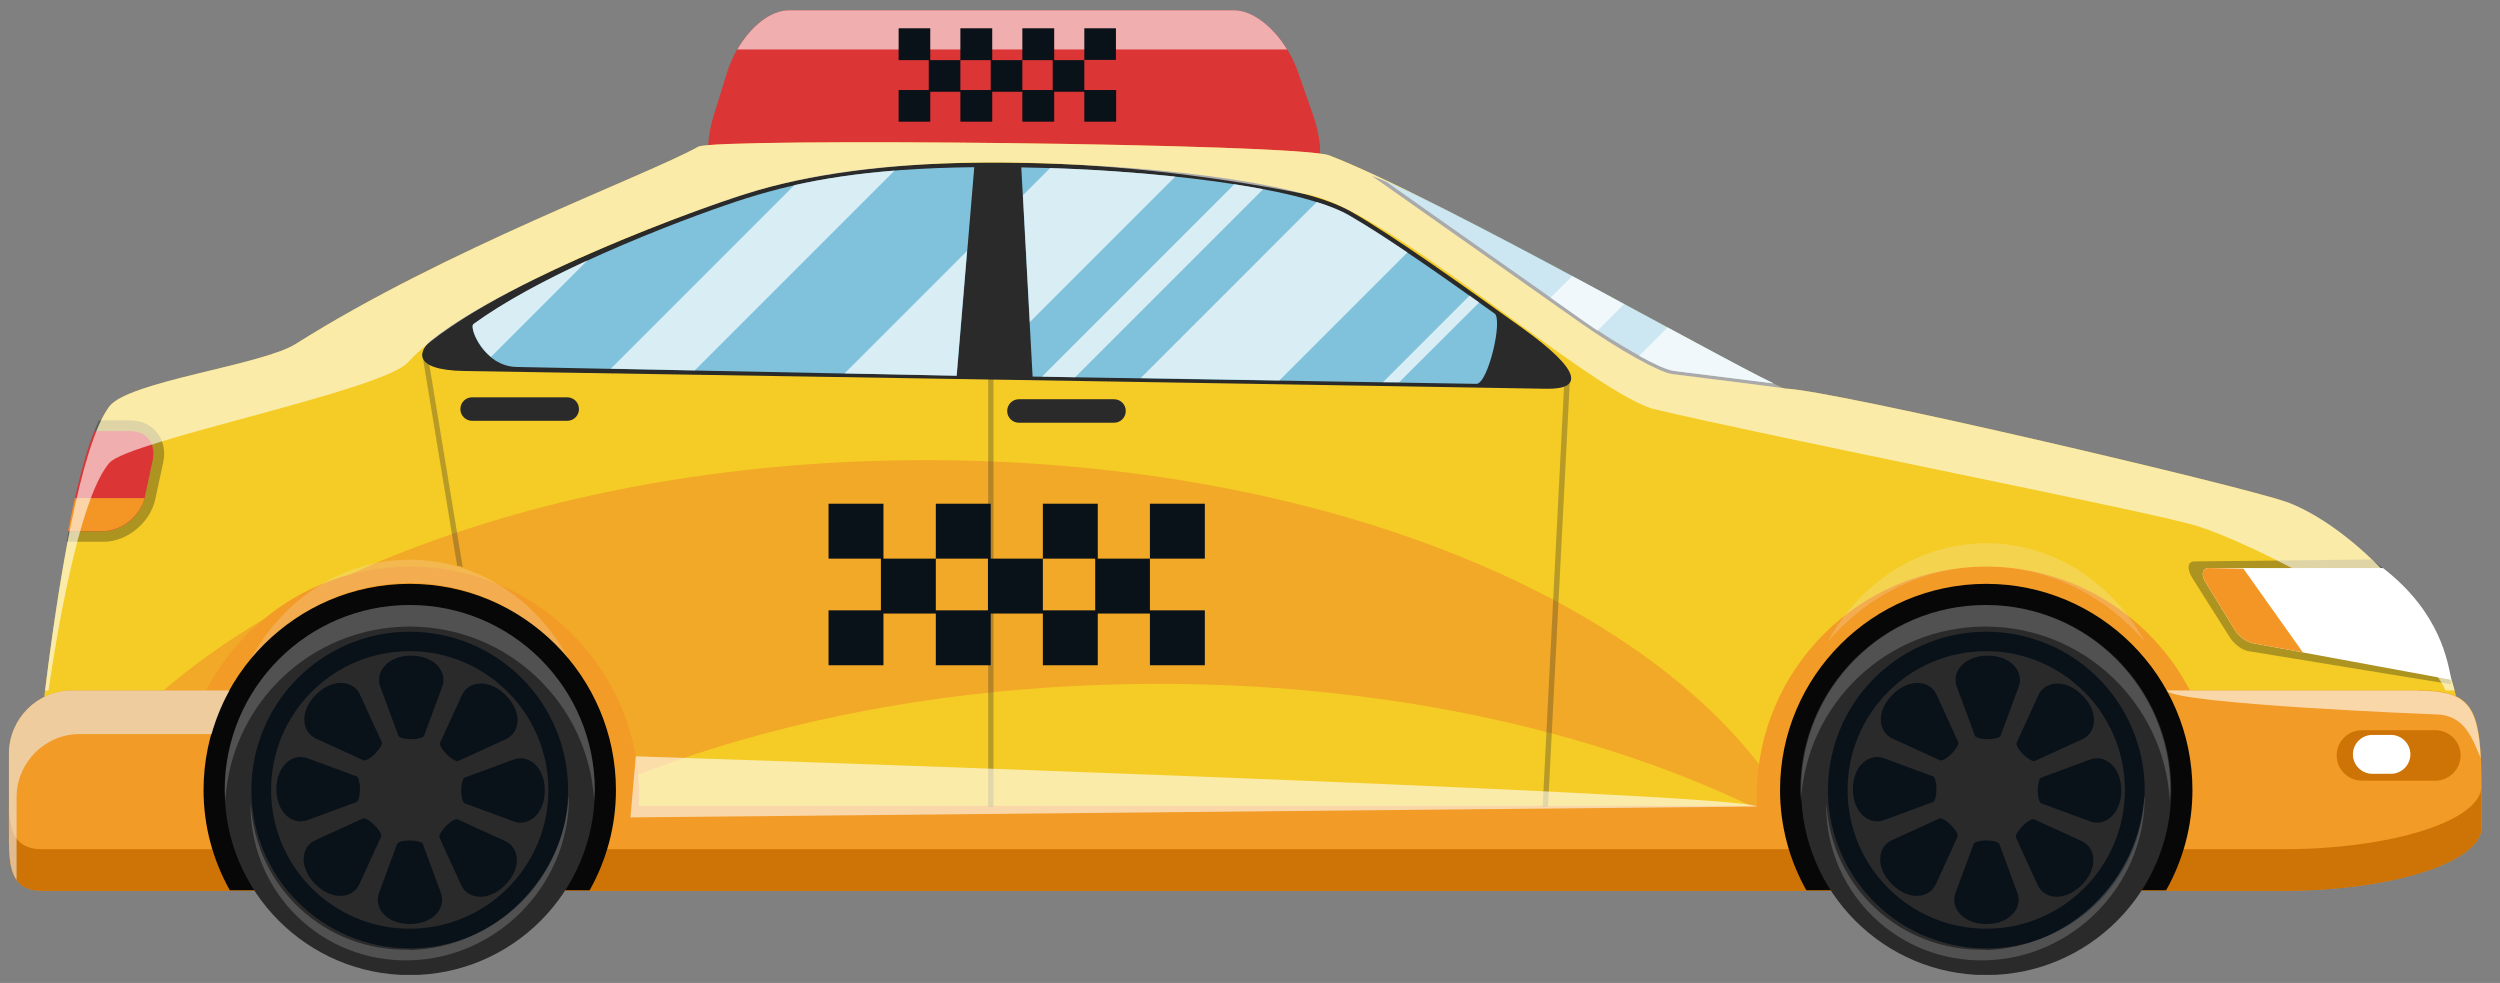 <svg width="117" height="46" viewBox="0 0 117 46" fill="none" xmlns="http://www.w3.org/2000/svg">
<rect x="0" y="0" width="117" height="46" fill="#808080" stroke="none"/>
<g clip-path="url(#clip0_60_5086)">
<path d="M61.466 5.424C62.166 7.424 61.686 9.184 60.336 9.184H34.666C33.316 9.184 32.776 7.424 33.396 5.424L34.026 3.394C34.546 1.734 35.816 0.484 36.916 0.484H57.756C58.846 0.484 60.176 1.734 60.756 3.394L61.466 5.424Z" fill="#DB3535"/>
<path d="M114.796 37.794L115.066 33.284C114.506 28.934 109.966 24.544 106.946 23.474C104.786 22.714 85.826 18.264 83.546 18.184C82.316 17.824 67.516 9.324 62.216 7.274C60.726 6.704 33.446 6.444 32.686 6.864C30.176 8.254 20.886 11.644 13.846 16.094C12.266 17.094 6.006 17.844 5.116 19.024C2.886 21.994 1.516 37.794 1.516 37.794C1.266 39.874 2.506 41.594 4.276 41.594H103.676C105.446 41.594 115.576 39.874 114.796 37.794Z" fill="#F4CC25"/>
<path d="M43.326 21.534C26.336 21.534 11.686 27.064 4.936 35.034C4.676 37.014 4.536 38.424 4.536 38.424C4.306 40.164 5.466 41.584 7.126 41.584H20.036C27.746 35.774 40.176 32.004 54.216 32.004C65.976 32.004 76.606 34.654 84.286 38.924C79.486 28.914 62.966 21.534 43.336 21.534H43.326Z" fill="#F2A927"/>
<path d="M72.366 18.194C74.076 18.224 74.066 17.374 71.246 15.354C68.656 13.494 65.306 11.094 63.216 9.894C60.766 8.494 53.456 7.654 46.966 7.614C41.396 7.574 37.806 8.164 34.876 9.074C32.846 9.704 24.026 12.914 20.196 15.914C19.676 16.324 19.116 17.324 21.766 17.364C27.236 17.454 56.156 17.914 72.356 18.194H72.366Z" fill="#2A2A2B"/>
<path d="M116.136 38.714V36.954C116.136 33.174 115.796 32.304 113.176 32.304H95.736V34.744C95.736 36.384 94.406 37.714 92.766 37.714H25.426C23.786 37.714 22.456 36.384 22.456 34.744V32.304H3.376C1.736 32.314 0.416 33.644 0.416 35.284V38.714C0.416 40.354 0.356 41.684 1.986 41.684H106.826C111.906 41.684 116.136 40.354 116.136 38.714Z" fill="#F29B27"/>
<path d="M29.916 37.254C29.916 31.334 25.096 26.514 19.176 26.514C13.256 26.514 8.436 31.334 8.436 37.254C8.436 38.764 8.756 40.204 9.326 41.514H29.016C29.586 40.204 29.906 38.764 29.906 37.254H29.916Z" fill="#F29B27"/>
<path d="M103.696 37.254C103.696 31.334 98.876 26.514 92.956 26.514C87.036 26.514 82.216 31.334 82.216 37.254C82.216 38.764 82.536 40.204 83.106 41.514H102.796C103.366 40.204 103.686 38.764 103.686 37.254H103.696Z" fill="#F29B27"/>
<path d="M106.826 39.744H1.986C0.486 39.744 0.416 38.624 0.416 37.174V38.724C0.416 40.364 0.356 41.694 1.986 41.694H106.826C111.906 41.694 116.136 40.364 116.136 38.724V36.964C116.136 36.904 116.136 36.844 116.136 36.784C116.126 38.424 111.896 39.744 106.826 39.744Z" fill="#CE7305"/>
<path d="M28.826 36.974C28.826 31.654 24.496 27.324 19.176 27.324C13.856 27.324 9.526 31.654 9.526 36.974C9.526 38.674 9.976 40.274 10.756 41.664H27.596C28.376 40.274 28.826 38.674 28.826 36.974Z" fill="#070707"/>
<path d="M27.836 36.974C27.836 41.754 23.956 45.634 19.176 45.634C14.396 45.634 10.516 41.754 10.516 36.974C10.516 32.194 14.396 28.314 19.176 28.314C23.956 28.314 27.836 32.194 27.836 36.974Z" fill="#2A2A2B"/>
<path d="M26.586 36.974C26.586 41.064 23.266 44.384 19.176 44.384C15.086 44.384 11.766 41.064 11.766 36.974C11.766 32.884 15.086 29.564 19.176 29.564C23.266 29.564 26.586 32.884 26.586 36.974Z" fill="#091119"/>
<path d="M19.176 30.474C15.586 30.474 12.686 33.384 12.686 36.974C12.686 40.564 15.596 43.464 19.176 43.464C22.756 43.464 25.666 40.554 25.666 36.974C25.666 33.394 22.756 30.474 19.176 30.474ZM23.676 32.544C24.456 33.324 24.346 34.284 23.676 34.594L21.446 35.614C21.356 35.654 21.116 35.514 20.906 35.304C20.696 35.094 20.556 34.864 20.596 34.764L21.616 32.534C21.926 31.864 22.886 31.754 23.666 32.534L23.676 32.544ZM19.246 30.684C20.346 30.684 20.946 31.444 20.696 32.134L19.846 34.434C19.816 34.524 19.546 34.594 19.246 34.594C18.946 34.594 18.686 34.524 18.646 34.434L17.796 32.134C17.546 31.444 18.146 30.684 19.246 30.684ZM14.796 32.504C15.576 31.724 16.536 31.834 16.846 32.504L17.866 34.734C17.906 34.824 17.766 35.064 17.556 35.274C17.346 35.484 17.116 35.624 17.016 35.584L14.786 34.564C14.116 34.254 14.006 33.294 14.786 32.514L14.796 32.504ZM12.936 36.934C12.936 35.834 13.696 35.234 14.386 35.484L16.686 36.334C16.776 36.364 16.846 36.634 16.846 36.934C16.846 37.234 16.776 37.494 16.686 37.534L14.386 38.384C13.696 38.634 12.936 38.034 12.936 36.934ZM14.756 41.374C13.976 40.594 14.086 39.624 14.756 39.324L16.986 38.304C17.076 38.264 17.316 38.404 17.526 38.614C17.736 38.824 17.876 39.054 17.836 39.154L16.816 41.384C16.506 42.054 15.546 42.164 14.766 41.384L14.756 41.374ZM19.186 43.244C18.086 43.244 17.486 42.484 17.736 41.794L18.586 39.494C18.616 39.404 18.886 39.334 19.186 39.334C19.486 39.334 19.746 39.404 19.786 39.494L20.636 41.794C20.886 42.484 20.286 43.244 19.186 43.244ZM23.636 41.424C22.856 42.204 21.896 42.094 21.586 41.424L20.566 39.194C20.526 39.104 20.666 38.864 20.876 38.654C21.086 38.444 21.316 38.304 21.416 38.344L23.646 39.364C24.316 39.674 24.426 40.634 23.646 41.414L23.636 41.424ZM24.046 38.444L21.746 37.594C21.656 37.564 21.586 37.294 21.586 36.994C21.586 36.694 21.656 36.434 21.746 36.394L24.046 35.544C24.736 35.294 25.496 35.894 25.496 36.994C25.496 38.094 24.736 38.694 24.046 38.444Z" fill="#2A2A2B"/>
<path d="M102.606 36.974C102.606 31.654 98.276 27.324 92.956 27.324C87.636 27.324 83.306 31.654 83.306 36.974C83.306 38.674 83.756 40.274 84.536 41.664H101.376C102.156 40.274 102.606 38.674 102.606 36.974Z" fill="#070707"/>
<path d="M101.616 36.974C101.616 41.754 97.736 45.634 92.956 45.634C88.176 45.634 84.296 41.754 84.296 36.974C84.296 32.194 88.176 28.314 92.956 28.314C97.736 28.314 101.616 32.194 101.616 36.974Z" fill="#2A2A2B"/>
<path d="M100.182 38.631C101.096 34.642 98.603 30.668 94.615 29.753C90.626 28.839 86.651 31.331 85.736 35.32C84.822 39.309 87.314 43.284 91.303 44.199C95.292 45.113 99.267 42.62 100.182 38.631Z" fill="#091119"/>
<path d="M92.956 30.474C89.366 30.474 86.466 33.384 86.466 36.974C86.466 40.564 89.376 43.464 92.956 43.464C96.536 43.464 99.446 40.554 99.446 36.974C99.446 33.394 96.536 30.474 92.956 30.474ZM97.456 32.544C98.236 33.324 98.126 34.284 97.456 34.594L95.226 35.614C95.136 35.654 94.896 35.514 94.686 35.304C94.476 35.094 94.336 34.864 94.376 34.764L95.396 32.534C95.706 31.864 96.666 31.754 97.446 32.534L97.456 32.544ZM93.026 30.684C94.126 30.684 94.726 31.444 94.476 32.134L93.626 34.434C93.596 34.524 93.326 34.594 93.026 34.594C92.726 34.594 92.466 34.524 92.426 34.434L91.576 32.134C91.326 31.444 91.926 30.684 93.026 30.684ZM88.576 32.504C89.356 31.724 90.316 31.834 90.626 32.504L91.646 34.734C91.686 34.824 91.546 35.064 91.336 35.274C91.126 35.484 90.896 35.624 90.796 35.584L88.566 34.564C87.896 34.254 87.786 33.294 88.566 32.514L88.576 32.504ZM86.716 36.934C86.716 35.834 87.476 35.234 88.166 35.484L90.466 36.334C90.556 36.364 90.626 36.634 90.626 36.934C90.626 37.234 90.556 37.494 90.466 37.534L88.166 38.384C87.476 38.634 86.716 38.034 86.716 36.934ZM88.536 41.374C87.756 40.594 87.866 39.624 88.536 39.324L90.766 38.304C90.856 38.264 91.096 38.404 91.306 38.614C91.516 38.824 91.656 39.054 91.616 39.154L90.596 41.384C90.286 42.054 89.326 42.164 88.546 41.384L88.536 41.374ZM92.966 43.244C91.866 43.244 91.266 42.484 91.516 41.794L92.366 39.494C92.396 39.404 92.666 39.334 92.966 39.334C93.266 39.334 93.526 39.404 93.566 39.494L94.416 41.794C94.666 42.484 94.066 43.244 92.966 43.244ZM97.416 41.424C96.636 42.204 95.676 42.094 95.366 41.424L94.346 39.194C94.306 39.104 94.446 38.864 94.656 38.654C94.866 38.444 95.106 38.304 95.196 38.344L97.426 39.364C98.096 39.674 98.206 40.634 97.426 41.414L97.416 41.424ZM97.826 38.444L95.526 37.594C95.436 37.564 95.366 37.294 95.366 36.994C95.366 36.694 95.436 36.434 95.526 36.394L97.826 35.544C98.516 35.294 99.276 35.894 99.276 36.994C99.276 38.094 98.516 38.694 97.826 38.444Z" fill="#2A2A2B"/>
<path opacity="0.3" d="M110.966 26.184L102.696 26.274C102.376 26.274 102.336 26.624 102.596 27.044L104.366 29.844C104.556 30.144 104.926 30.424 105.226 30.474L114.706 32.024C114.486 30.344 113.756 28.084 110.956 26.174L110.966 26.184Z" fill="#091119"/>
<path d="M114.726 31.824C114.556 30.994 114.226 28.674 111.526 26.584H103.396C103.066 26.584 102.996 26.884 103.216 27.244L104.616 29.524C104.786 29.794 105.146 30.054 105.446 30.104L114.716 31.814L114.726 31.824Z" fill="white"/>
<path d="M104.996 26.614L103.396 26.584C103.066 26.584 102.996 26.884 103.216 27.244L104.616 29.524C104.786 29.794 105.146 30.054 105.446 30.104L107.776 30.534L104.986 26.604L104.996 26.614Z" fill="#F49625"/>
<path d="M115.156 35.354C115.156 36.004 114.626 36.534 113.976 36.534H110.536C109.886 36.534 109.356 36.004 109.356 35.354C109.356 34.704 109.886 34.174 110.536 34.174H113.976C114.626 34.174 115.156 34.704 115.156 35.354Z" fill="#CE7305"/>
<path d="M112.806 35.304C112.806 35.804 112.396 36.214 111.896 36.214H111.026C110.526 36.214 110.116 35.804 110.116 35.304C110.116 34.804 110.526 34.394 111.026 34.394H111.896C112.396 34.394 112.806 34.804 112.806 35.304Z" fill="white"/>
<path opacity="0.3" d="M3.106 25.354H4.856C5.946 25.354 7.026 24.464 7.266 23.374L7.636 21.654C7.876 20.564 7.176 19.674 6.086 19.674H4.626C4.026 20.974 3.526 23.084 3.116 25.354H3.106Z" fill="#091119"/>
<path d="M3.186 24.864C3.586 22.794 3.996 21.224 4.426 20.174H6.086C6.446 20.174 6.756 20.304 6.956 20.544C7.166 20.794 7.226 21.154 7.146 21.544L6.776 23.264C6.586 24.134 5.706 24.864 4.836 24.864H3.176H3.186Z" fill="#DB3535"/>
<path d="M3.506 23.314C3.396 23.794 3.286 24.304 3.186 24.854H4.846C5.686 24.854 6.546 24.154 6.766 23.314H3.516H3.506Z" fill="#F49625"/>
<path d="M83.556 18.184C82.326 17.824 69.966 10.734 64.766 8.454C64.586 8.374 64.396 8.304 64.206 8.234L73.976 15.114C75.736 16.354 77.656 17.424 78.246 17.504C78.246 17.504 83.796 18.194 83.546 18.184H83.556Z" fill="#2A2A2B"/>
<path opacity="0.3" d="M46.496 17.684H46.246V37.754H46.496V17.684Z" fill="#2A2A2B"/>
<path opacity="0.3" d="M72.446 37.754H72.196L73.216 17.684H73.476L72.446 37.754Z" fill="#2A2A2B"/>
<path opacity="0.3" d="M21.466 26.484C21.536 26.484 21.596 26.524 21.656 26.544L20.006 16.544H19.756L21.396 26.484C21.396 26.484 21.446 26.484 21.466 26.484Z" fill="#2A2A2B"/>
<path d="M27.096 19.144C27.096 19.444 26.856 19.694 26.546 19.694H22.096C21.796 19.694 21.546 19.454 21.546 19.144C21.546 18.844 21.786 18.594 22.096 18.594H26.546C26.846 18.594 27.096 18.834 27.096 19.144Z" fill="#2A2A2B"/>
<path d="M52.686 19.234C52.686 19.534 52.446 19.784 52.136 19.784H47.686C47.386 19.784 47.136 19.544 47.136 19.234C47.136 18.934 47.376 18.684 47.686 18.684H52.136C52.436 18.684 52.686 18.924 52.686 19.234Z" fill="#2A2A2B"/>
<path opacity="0.2" d="M19.176 27.284C22.106 27.284 24.746 28.644 26.596 30.804C25.096 28.054 22.336 26.194 19.176 26.194C16.016 26.194 13.256 28.054 11.756 30.804C13.606 28.644 16.246 27.284 19.176 27.284Z" fill="#F9F9F9"/>
<path opacity="0.2" d="M92.956 26.514C95.886 26.514 98.526 27.874 100.376 30.034C98.876 27.284 96.116 25.424 92.956 25.424C89.796 25.424 87.036 27.284 85.536 30.034C87.386 27.874 90.026 26.514 92.956 26.514Z" fill="#F9F9F9"/>
<path d="M44.766 17.584L24.176 17.174C22.646 17.144 21.936 15.334 22.156 15.174C25.866 12.464 32.906 9.914 34.946 9.274C37.616 8.444 40.536 7.884 45.596 7.824L44.776 17.584H44.766ZM69.946 14.674C67.556 12.964 64.896 11.094 63.116 10.074C60.786 8.734 53.876 7.934 47.796 7.834L48.326 17.624L69.096 17.964C69.636 17.964 70.346 14.964 69.946 14.674ZM78.296 17.354C78.296 17.354 81.616 17.764 83.006 17.944C80.276 16.644 69.596 10.564 64.816 8.464L74.026 14.954C75.796 16.194 77.706 17.264 78.306 17.344L78.296 17.354Z" fill="#80C2DC"/>
<path d="M56.386 23.574H53.816V26.144H56.386V23.574Z" fill="#091119"/>
<path d="M51.376 26.144V23.574H48.806V26.144H51.256V28.564H48.806V26.144H46.366V23.574H43.796V26.144H46.236V28.564H43.796V26.144H41.346V23.574H38.776V26.144H41.226V28.564H38.776V31.134H41.346V28.714H43.796V31.134H46.366V28.714H48.806V31.134H51.376V28.714H53.816V31.134H56.386V28.564H53.816V26.144H51.376Z" fill="#091119"/>
<path opacity="0.6" d="M60.236 2.314C59.566 1.224 58.596 0.484 57.756 0.484H36.916C36.076 0.484 35.136 1.224 34.506 2.314H60.246H60.236Z" fill="white"/>
<path d="M52.226 1.324H50.746V2.804H52.226V1.324Z" fill="#091119"/>
<path d="M49.336 2.814V1.324H47.846V2.814H49.266V4.214H47.846V2.814H46.436V1.324H44.946V2.814H46.366V4.214H44.946V2.814H43.536V1.324H42.056V2.814H43.466V4.214H42.056V5.694H43.536V4.294H44.946V5.694H46.436V4.294H47.846V5.694H49.336V4.294H50.746V5.694H52.236V4.214H50.746V2.814H49.336Z" fill="#091119"/>
<path opacity="0.7" d="M45.256 11.744L44.766 17.584L39.526 17.474L45.256 11.744ZM22.976 16.704L27.496 12.184C25.536 13.084 23.596 14.114 22.156 15.164C22.006 15.274 22.306 16.144 22.986 16.704H22.976ZM28.596 17.254L32.516 17.334L41.866 7.984C40.026 8.134 38.526 8.364 37.176 8.664L28.586 17.254H28.596ZM55.006 8.264C53.126 8.064 51.116 7.924 49.146 7.864L47.876 9.134L48.196 15.074C50.466 12.804 52.736 10.534 55.006 8.264ZM65.866 11.814C64.846 11.124 63.896 10.514 63.116 10.064C62.736 9.844 62.226 9.644 61.626 9.454L53.386 17.694L59.876 17.804L65.866 11.814ZM64.736 17.884H65.486L69.226 14.154C69.076 14.044 68.926 13.944 68.776 13.834C67.426 15.184 66.076 16.534 64.736 17.874V17.884ZM59.106 8.854C58.676 8.774 58.236 8.694 57.766 8.624L48.766 17.624L50.316 17.654L59.116 8.854H59.106ZM74.766 15.474L76.006 14.234C75.216 13.804 74.406 13.364 73.576 12.924C73.236 13.264 72.896 13.604 72.566 13.934L74.016 14.964C74.266 15.134 74.516 15.304 74.756 15.474H74.766ZM78.036 15.324C77.596 15.764 77.146 16.214 76.706 16.654C77.426 17.054 78.016 17.314 78.296 17.354C78.296 17.354 81.616 17.764 83.006 17.944C82.086 17.504 80.246 16.514 78.036 15.324Z" fill="white"/>
<g opacity="0.6">
<path d="M10.736 32.314H3.376C1.736 32.314 0.416 33.644 0.416 35.284V38.714C0.416 39.744 0.396 40.644 0.776 41.184C0.776 41.044 0.776 40.904 0.776 40.754V37.324C0.776 35.684 2.096 34.354 3.736 34.354H9.906C10.106 33.644 10.386 32.954 10.736 32.324V32.314Z" fill="#EDEDED"/>
</g>
<path opacity="0.6" d="M29.756 35.384C29.696 36.084 29.506 38.254 29.506 38.254L82.236 37.744C81.316 37.094 29.756 35.394 29.756 35.394V35.384Z" fill="white"/>
<path opacity="0.6" d="M113.176 32.314H101.396C101.746 32.954 113.956 33.434 113.956 33.434C115.386 33.434 115.706 34.614 116.096 35.474C115.976 32.954 115.396 32.324 113.166 32.324L113.176 32.314Z" fill="white"/>
<g opacity="0.6">
<path d="M106.946 23.474C104.786 22.714 85.826 18.264 83.546 18.184C82.316 17.824 67.516 9.324 62.216 7.274C60.726 6.704 33.446 6.444 32.686 6.864C30.176 8.254 20.886 11.644 13.846 16.094C12.266 17.094 6.006 17.844 5.116 19.024C3.756 20.844 2.706 27.454 2.106 32.324H2.266C2.886 28.184 3.866 23.134 5.116 21.664C6.006 20.624 17.886 18.294 19.096 16.954C22.246 13.474 33.336 9.444 36.046 8.744C42.176 7.164 51.306 7.164 61.086 9.084C64.796 9.644 74.126 18.104 77.316 19.124C83.086 20.504 100.656 23.944 102.816 24.614C105.326 25.394 113.006 29.174 114.456 32.314H114.876C113.846 28.294 109.746 24.454 106.946 23.464V23.474Z" fill="white"/>
</g>
<path opacity="0.2" d="M19.176 29.324C23.786 29.324 27.546 32.934 27.806 37.474C27.806 37.304 27.836 37.144 27.836 36.974C27.836 32.194 23.956 28.314 19.176 28.314C14.396 28.314 10.516 32.194 10.516 36.974C10.516 37.144 10.536 37.314 10.546 37.474C10.806 32.924 14.566 29.324 19.176 29.324Z" fill="#EDEDED"/>
<path opacity="0.2" d="M19.176 44.444C15.196 44.544 11.956 41.514 11.736 37.604C11.736 37.684 11.736 37.764 11.726 37.854C11.826 41.884 15.126 45.044 19.176 44.944C23.226 44.844 26.526 41.514 26.626 37.484C26.626 37.404 26.626 37.324 26.616 37.244C26.386 41.164 23.146 44.364 19.176 44.464V44.444Z" fill="#EDEDED"/>
<path opacity="0.2" d="M92.916 29.324C97.526 29.324 101.286 32.934 101.546 37.474C101.546 37.304 101.576 37.144 101.576 36.974C101.576 32.194 97.696 28.314 92.916 28.314C88.136 28.314 84.256 32.194 84.256 36.974C84.256 37.144 84.276 37.314 84.286 37.474C84.546 32.924 88.306 29.324 92.916 29.324Z" fill="#EDEDED"/>
<path opacity="0.2" d="M92.916 44.444C88.936 44.544 85.696 41.514 85.476 37.604C85.476 37.684 85.476 37.764 85.466 37.854C85.566 41.884 88.866 45.044 92.916 44.944C96.976 44.844 100.266 41.514 100.366 37.484C100.366 37.404 100.366 37.324 100.356 37.244C100.126 41.164 96.886 44.364 92.916 44.464V44.444Z" fill="#EDEDED"/>
</g>
<defs>
<clipPath id="clip0_60_5086">
<rect width="115.72" height="45.14" fill="white" transform="translate(0.416 0.484)"/>
</clipPath>
</defs>
</svg>
